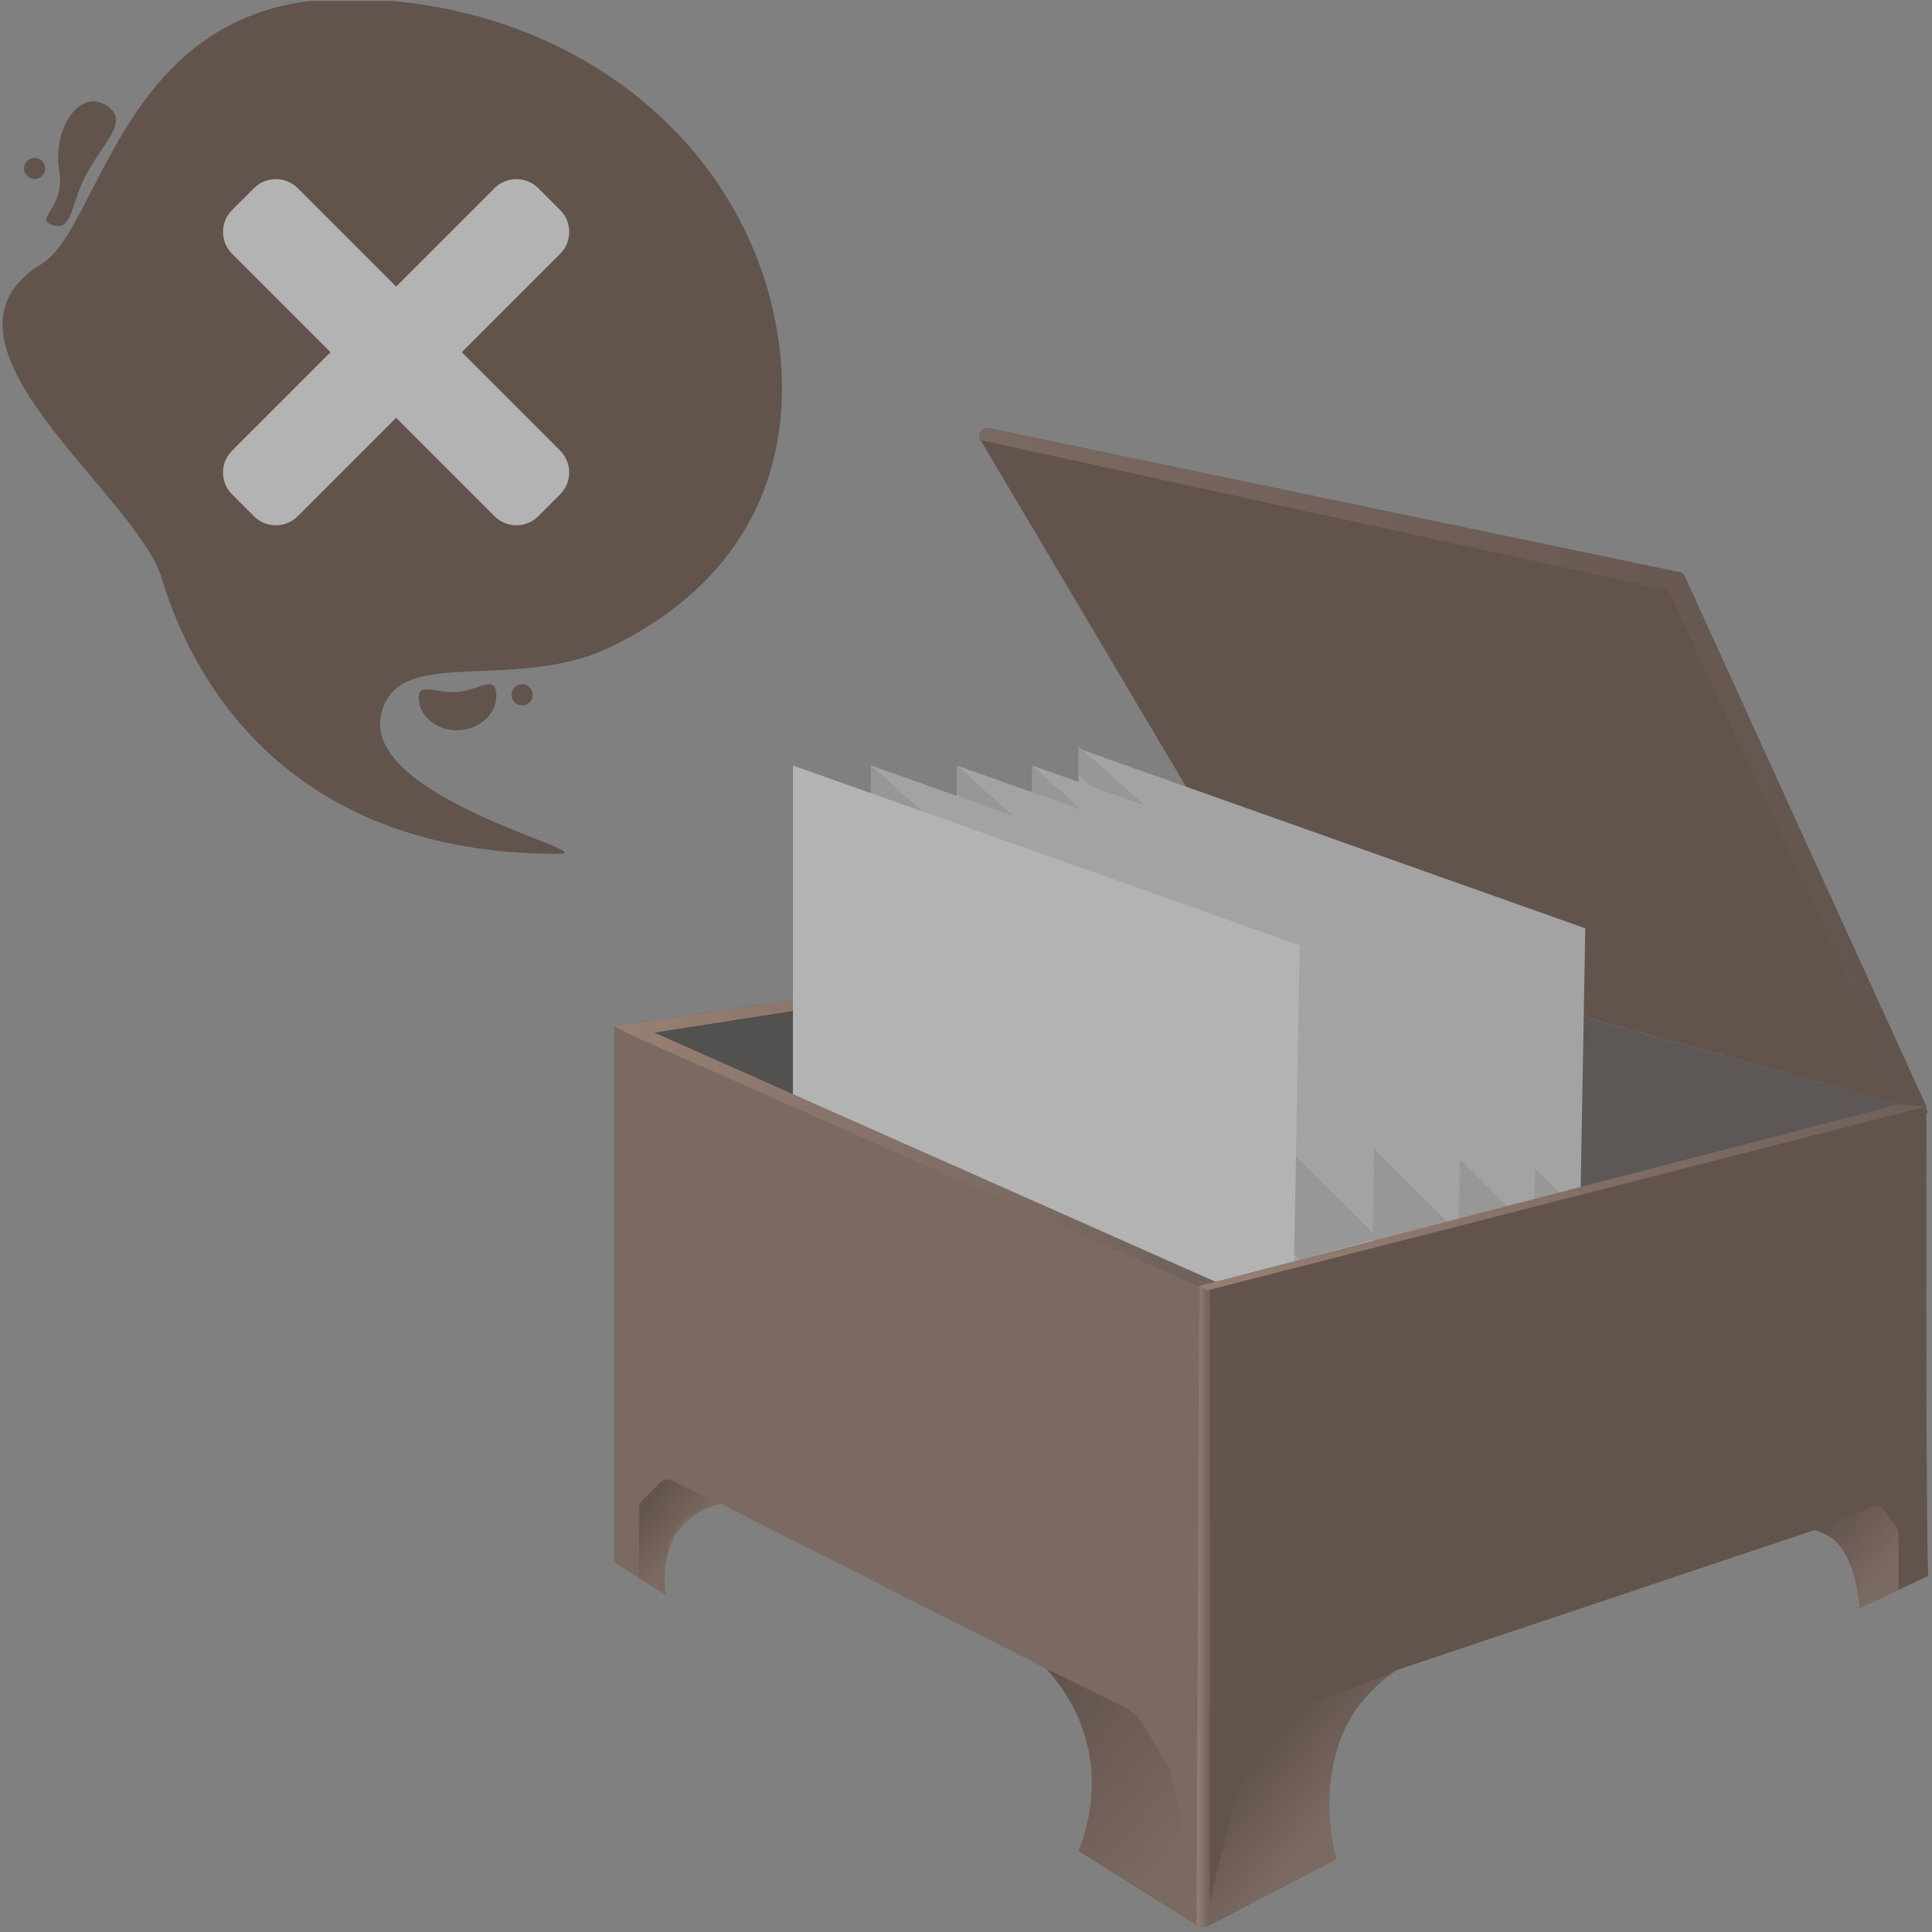 <svg width="301" height="301" viewBox="0 0 301 301" fill="none" xmlns="http://www.w3.org/2000/svg">
<rect x="0" y="0" width="301" height="301" fill="#808080" stroke="none"/>
<g opacity="0.4" clip-path="url(#clip0)">
<path d="M187.551 202.1L95.655 159.867L197.756 144.863L300.385 173.347L187.551 202.1Z" fill="#281916"/>
<path d="M300.385 173.346L198.003 144.863L152.771 68.582C152.22 67.651 153.035 66.507 154.092 66.727L261.63 89.139C262.016 89.222 262.346 89.481 262.506 89.844L300.385 173.346Z" fill="#350E00"/>
<path d="M152.771 68.577L259.352 91.838C259.738 91.92 260.068 92.179 260.227 92.542L296.918 172.384H300.132L262.506 89.845C262.341 89.482 262.016 89.223 261.631 89.141L154.092 66.728C153.03 66.502 152.221 67.647 152.771 68.577Z" fill="url(#paint0_linear)"/>
<path d="M209.956 148.069L207.507 147.568V143.055L209.725 144.86L209.956 148.069Z" fill="#350E00"/>
<path d="M95.655 159.867L98.65 161.409L200.288 145.568L197.756 144.863L95.655 159.867Z" fill="url(#paint1_linear)"/>
<path d="M200.287 145.566V157.45L200.86 196.705L189.356 199.688L101.968 160.89L200.287 145.566Z" fill="#0F0807"/>
<path d="M245.354 236.439L168.038 207.857V116.621L246.983 144.631L245.354 236.439Z" fill="#D8D8D8"/>
<path d="M168.038 120.563V116.242L218.588 161.524L246.983 189.821L234.808 193.261L168.038 120.563Z" fill="#BABABA"/>
<path d="M238.132 239.085L160.816 210.503V119.262L239.761 147.277L238.132 239.085Z" fill="#D8D8D8"/>
<path d="M160.816 123.582V119.262L211.366 164.544L239.761 192.84L227.586 196.28L160.816 123.582Z" fill="#BABABA"/>
<path d="M226.392 239.085L149.07 210.503V119.262L228.015 147.277L226.392 239.085Z" fill="#D8D8D8"/>
<path d="M149.07 123.582V119.262L199.625 164.544L228.015 192.84L215.84 196.28L149.07 123.582Z" fill="#BABABA"/>
<path d="M213.034 239.085L135.719 210.503V119.262L214.664 147.277L213.034 239.085Z" fill="#D8D8D8"/>
<path d="M135.719 123.582V119.262L186.268 164.544L214.664 192.84L202.489 196.28L135.719 123.582Z" fill="#BABABA"/>
<path d="M200.859 239.085L123.538 210.503V119.262L202.489 147.277L200.859 239.085Z" fill="white"/>
<path d="M188.124 264.92L187.364 300.492L168.034 288.383C173.257 274.585 167.357 264.832 163.014 259.977L112.322 234.295C107.329 235.418 102.612 239.551 103.719 248.451L95.655 243.426V225.846V159.863L187.573 200.665L188.124 272.697" fill="#724833"/>
<path d="M163.015 259.973L175.135 265.95C176.384 266.567 177.424 267.53 178.134 268.73L181.778 274.867C182.191 275.56 182.483 276.32 182.642 277.112L187.365 300.488L168.034 288.379C168.034 288.379 175.19 273.397 163.015 259.973Z" fill="url(#paint2_linear)"/>
<path d="M112.321 234.291L104.648 230.642C104.059 230.361 103.354 230.482 102.892 230.945L100.008 233.84C99.722 234.132 99.557 234.522 99.557 234.93V245.861L103.712 248.453C103.718 248.448 101.081 235.629 112.321 234.291Z" fill="url(#paint3_linear)"/>
<path d="M95.655 159.862L98.65 161.403L188.124 201.033L190.832 200.339L98.666 159.422L95.655 159.862Z" fill="url(#paint4_linear)"/>
<path d="M300.406 245.532C300.015 234.276 300.142 184.607 300.131 172.383L187.297 200.679V251.586L186.841 251.548C186.703 262.815 187.121 288.987 187.369 300.496L208.218 289.62C208.218 289.62 201.52 271.489 217.476 260.239L282.716 238.371C286.508 239.549 289.932 242.747 289.679 250.541L300.406 245.532Z" fill="#350E00"/>
<path d="M208.213 289.615C208.213 289.615 202.439 270.235 217.471 260.234C213.706 262.304 199.797 265.772 197.915 270.092L193.66 277.225C192.835 277.594 187.82 299.187 187.369 300.486L208.213 289.615Z" fill="url(#paint5_linear)"/>
<path d="M282.71 238.371L291.649 234.75C292.348 234.463 293.151 234.7 293.592 235.316C293.944 235.971 295.898 238.096 295.777 238.9V247.695L289.673 250.541C289.673 250.541 289.243 239.483 282.71 238.371Z" fill="url(#paint6_linear)"/>
<path d="M186.841 200.336L186.852 203.231L186.428 299.899L187.369 300.488L188.492 299.899L188.547 203.171L188.53 200.38C188.145 200.501 187.198 200.534 186.841 200.336Z" fill="url(#paint7_linear)"/>
<path d="M186.841 200.341L188.123 201.034L300.131 172.38L295.777 172.066L186.841 200.341Z" fill="url(#paint8_linear)"/>
<path d="M120.973 51.016C123.725 66.427 120.973 87.893 95.654 100.553C80.089 108.335 61.529 100.002 59.328 111.561C56.84 124.628 94.631 133.027 86.909 133.027C45.32 133.027 30.156 106.607 25.202 90.095C21.278 77.006 -13.326 53.218 6.488 41.109C15.845 35.39 19.17 -0.172 53.824 -0.172C88.477 -0.172 115.717 21.575 120.973 51.016Z" fill="#350E00"/>
<path d="M77.32 108.019C77.557 110.915 75.042 113.479 71.712 113.749C68.376 114.019 65.487 111.889 65.25 108.999C65.013 106.109 67.897 108.08 71.227 107.81C74.563 107.541 77.084 105.124 77.32 108.019Z" fill="#350E00"/>
<path d="M81.345 109.912C82.257 109.912 82.996 109.173 82.996 108.261C82.996 107.349 82.257 106.609 81.345 106.609C80.433 106.609 79.693 107.349 79.693 108.261C79.693 109.173 80.433 109.912 81.345 109.912Z" fill="#350E00"/>
<path d="M5.387 27.9C6.299 27.9 7.038 27.161 7.038 26.249C7.038 25.337 6.299 24.598 5.387 24.598C4.475 24.598 3.735 25.337 3.735 26.249C3.735 27.161 4.475 27.9 5.387 27.9Z" fill="#350E00"/>
<path d="M13.643 26.795C10.902 31.705 11.441 36.152 8.139 35.051C5.255 34.088 10.164 32.343 9.24 26.795C8.139 20.191 12.201 13.993 16.312 16.288C20.429 18.589 16.384 21.886 13.643 26.795Z" fill="#350E00"/>
<path d="M71.937 54.873L87.271 39.539C89.154 37.657 89.154 34.608 87.271 32.725L83.864 29.318C81.982 27.436 78.933 27.436 77.05 29.318L61.716 44.652L46.382 29.318C44.499 27.436 41.45 27.436 39.568 29.318L36.16 32.725C34.278 34.608 34.278 37.657 36.16 39.539L51.489 54.873L36.155 70.208C34.273 72.09 34.273 75.139 36.155 77.022L39.562 80.429C41.444 82.311 44.494 82.311 46.376 80.429L61.71 65.094L77.045 80.429C78.927 82.311 81.976 82.311 83.859 80.429L87.266 77.022C89.148 75.139 89.148 72.09 87.266 70.208L71.937 54.873Z" fill="white"/>
</g>
<defs>
<linearGradient id="paint0_linear" x1="152.592" y1="119.538" x2="300.132" y2="119.538" gradientUnits="userSpaceOnUse">
<stop stop-color="#724833"/>
<stop offset="1" stop-color="#350E00"/>
</linearGradient>
<linearGradient id="paint1_linear" x1="95.655" y1="153.135" x2="200.29" y2="153.135" gradientUnits="userSpaceOnUse">
<stop stop-color="#B87F5E"/>
<stop offset="1" stop-color="#542F22"/>
</linearGradient>
<linearGradient id="paint2_linear" x1="184.175" y1="287.706" x2="159.139" y2="266.466" gradientUnits="userSpaceOnUse">
<stop stop-color="#724833"/>
<stop offset="1" stop-color="#350E00"/>
</linearGradient>
<linearGradient id="paint3_linear" x1="106.542" y1="240.584" x2="99.675" y2="234.758" gradientUnits="userSpaceOnUse">
<stop stop-color="#724833"/>
<stop offset="1" stop-color="#350E00"/>
</linearGradient>
<linearGradient id="paint4_linear" x1="95.655" y1="180.225" x2="190.832" y2="180.225" gradientUnits="userSpaceOnUse">
<stop stop-color="#B87F5E"/>
<stop offset="1" stop-color="#542F22"/>
</linearGradient>
<linearGradient id="paint5_linear" x1="206.592" y1="283.905" x2="195.059" y2="274.121" gradientUnits="userSpaceOnUse">
<stop stop-color="#724833"/>
<stop offset="1" stop-color="#350E00"/>
</linearGradient>
<linearGradient id="paint6_linear" x1="293.495" y1="244.474" x2="284.552" y2="236.887" gradientUnits="userSpaceOnUse">
<stop stop-color="#724833"/>
<stop offset="1" stop-color="#350E00"/>
</linearGradient>
<linearGradient id="paint7_linear" x1="186.424" y1="250.411" x2="188.546" y2="250.411" gradientUnits="userSpaceOnUse">
<stop stop-color="#B87F5E"/>
<stop offset="1" stop-color="#542F22"/>
</linearGradient>
<linearGradient id="paint8_linear" x1="186.839" y1="186.549" x2="300.131" y2="186.549" gradientUnits="userSpaceOnUse">
<stop stop-color="#B87F5E"/>
<stop offset="1" stop-color="#542F22"/>
</linearGradient>
<clipPath id="clip0">
<rect width="300" height="300" fill="white" transform="translate(0.406 0.164)"/>
</clipPath>
</defs>
</svg>
